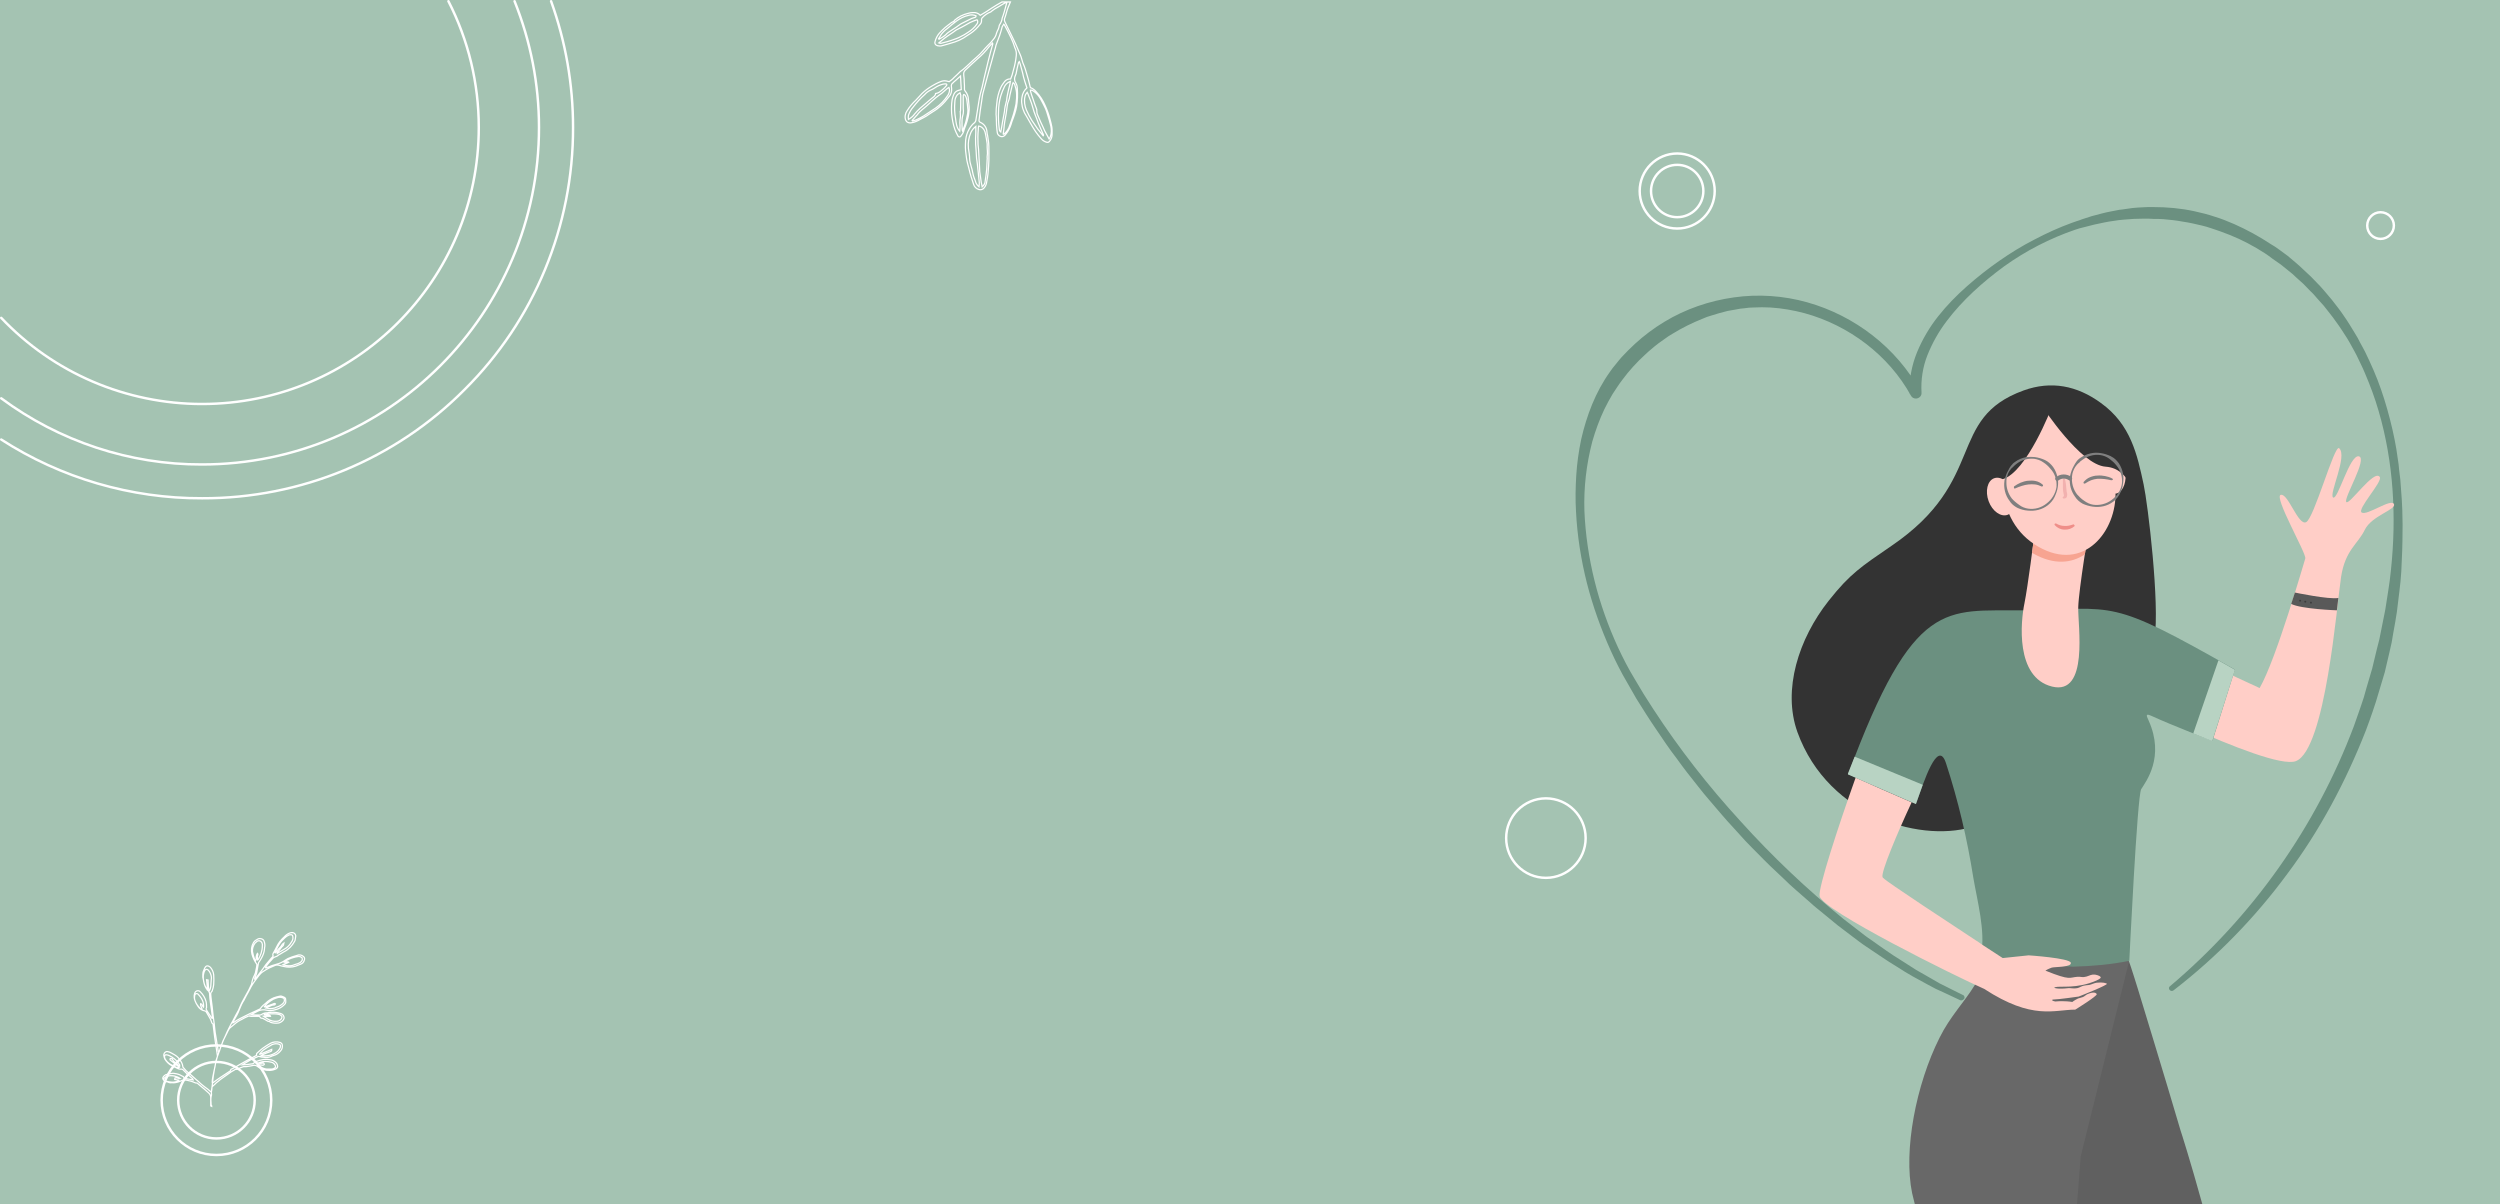 <?xml version="1.0" encoding="utf-8"?>
<!-- Generator: Adobe Illustrator 23.0.1, SVG Export Plug-In . SVG Version: 6.00 Build 0)  -->
<svg version="1.1" id="Layer_1" xmlns="http://www.w3.org/2000/svg" xmlns:xlink="http://www.w3.org/1999/xlink" x="0px" y="0px"
	 viewBox="0 0 1013 488" style="enable-background:new 0 0 1013 488;" xml:space="preserve">
<style type="text/css">
	.st0{fill:#A4C3B2;}
	.st1{fill:#6B9080;}
	.st2{fill:none;stroke:#FFFFFF;stroke-linecap:round;stroke-miterlimit:10;}
	.st3{fill:none;stroke:#FFFFFF;stroke-miterlimit:10;}
	.st4{fill:none;stroke:#FFFFFF;stroke-width:0.5;stroke-linecap:round;stroke-miterlimit:10;}
	.st5{fill:#FFCEC7;}
	.st6{fill:#606060;}
	.st7{fill:#686868;}
	.st8{fill:#333333;}
	.st9{fill:#F7A491;}
	.st10{fill:#B8D3C3;}
	.st11{fill:#7F7F7F;}
	.st12{fill:#F2B1AF;}
	.st13{fill:#EF8E89;}
	.st14{fill:none;stroke:#7F7F7F;stroke-width:1.67;stroke-linecap:round;stroke-linejoin:round;}
	.st15{fill:#595959;}
	.st16{fill:#3D3D3D;}
</style>
<title>hero2</title>
<rect class="st0" width="1013" height="488"/>
<path class="st1" d="M794.3,405.3l-6.6-3.1l-3.3-1.5l-3.2-1.7l-6.4-3.5c-2.1-1.2-4.2-2.5-6.2-3.8c-4.2-2.5-8.1-5.3-12.2-8
	c-2-1.3-3.9-2.8-5.9-4.3l-5.8-4.4l-5.6-4.6c-1.9-1.6-3.8-3-5.6-4.7l-5.5-4.8c-0.9-0.8-1.8-1.6-2.7-2.4l-2.6-2.5l-5.3-5
	c-1.8-1.7-3.4-3.4-5.1-5.1s-3.4-3.4-5.1-5.2l-4.9-5.4c-3.3-3.5-6.4-7.3-9.6-11c-1.6-1.8-3.1-3.7-4.6-5.6l-4.5-5.7
	c-1.5-1.9-2.9-3.9-4.3-5.8c-1.5-1.9-2.9-3.9-4.3-5.9c-2.7-4-5.5-8-8.1-12.1c-1.3-2.1-2.6-4.1-3.9-6.2l-3.6-6.3
	c-2.5-4.2-4.7-8.6-6.7-13c-4-8.9-7.3-18.1-9.7-27.5c-2.4-9.5-3.9-19.1-4.4-28.9c-0.3-4.9-0.2-9.8,0.1-14.7s1-9.8,2-14.6
	c2.2-9.6,5.8-19.2,11.7-27.4c0.7-1,1.4-2,2.3-3c0.8-1,1.6-2,2.4-2.9l2.6-2.7c0.9-0.9,1.8-1.7,2.7-2.6c3.7-3.4,7.7-6.4,12-9
	c8.6-5.2,18.2-8.5,28.2-9.9c9.9-1.4,20.1-0.7,29.7,2c19.2,5.4,36.2,18.4,45.8,36l-4.3,1.2c-0.3-5.8,0.8-11.6,3-17
	c2.2-5.3,5.1-10.2,8.6-14.6c3.5-4.4,7.4-8.4,11.6-12.1c4.2-3.7,8.5-7.1,13.1-10.3c4.6-3.2,9.3-6.1,14.2-8.6c4.9-2.6,10-4.9,15.2-6.8
	l2-0.7c0.7-0.2,1.3-0.4,2-0.7c1.3-0.4,2.7-0.9,4-1.3c2.7-0.7,5.4-1.5,8.2-2l2.1-0.4l1-0.2l1-0.1l4.2-0.6c1.4-0.2,2.8-0.2,4.2-0.3
	l2.1-0.1c0.7,0,1.4,0,2.1,0c5.7,0,11.3,0.5,16.8,1.7c2.8,0.6,5.5,1.3,8.2,2.2c2.7,0.8,5.3,1.9,7.9,3c5.2,2.3,10.1,5,14.8,8.1
	l1.8,1.1c0.6,0.4,1.1,0.8,1.7,1.2l3.4,2.5l3.2,2.7l1.6,1.4l1.5,1.4l3.1,2.9l2.9,3c0.5,0.5,1,1,1.4,1.5l1.4,1.6
	c0.9,1.1,1.8,2.1,2.7,3.2c1.7,2.2,3.5,4.4,5,6.7c0.8,1.2,1.6,2.3,2.3,3.5l2.2,3.6c0.8,1.2,1.4,2.4,2,3.6s1.4,2.4,2,3.7
	c1.2,2.5,2.4,5,3.5,7.6c2.2,5.1,4,10.4,5.5,15.7s2.8,10.8,3.7,16.2l0.6,4.1l0.3,2l0.2,2.1l0.5,4.1l0.3,4.1c0.1,1.4,0.2,2.8,0.3,4.1
	l0.2,4.1c0,2.8,0.2,5.5,0.1,8.3c0,5.5-0.2,11.1-0.5,16.6s-1.2,11-1.8,16.5c-0.4,2.7-0.9,5.5-1.4,8.2l-0.7,4.1
	c-0.3,1.4-0.6,2.7-0.9,4l-1.9,8.1l-2.4,8l-1.2,4l-1.3,3.9c-0.9,2.6-1.8,5.2-2.8,7.8c-8.1,20.6-18.6,40.4-31.8,58
	c-13.1,17.8-28.6,33.7-46.1,47.2c-0.5,0.4-1.2,0.3-1.6-0.2c-0.4-0.5-0.3-1.2,0.2-1.5l0,0c33.4-28.2,59.1-64.5,74.5-105.4
	c0.9-2.6,1.8-5.1,2.7-7.7l1.3-3.9l1.1-3.9l2.3-7.8l1.9-7.9c0.3-1.3,0.7-2.6,1-3.9l0.8-4c0.5-2.7,1.1-5.3,1.6-8
	c0.8-5.4,1.8-10.7,2.3-16.1c2.3-21.6,1.1-43.7-5-64.5c-1.5-5.2-3.4-10.3-5.5-15.2c-1-2.5-2.3-4.9-3.4-7.3c-0.6-1.2-1.3-2.4-1.9-3.5
	s-1.3-2.4-2-3.5l-2.2-3.4c-0.7-1.1-1.5-2.2-2.3-3.3c-1.5-2.2-3.3-4.3-4.9-6.4c-0.9-1-1.8-2-2.7-3l-1.3-1.5c-0.5-0.5-0.9-1-1.4-1.4
	l-2.8-2.9l-3-2.7l-1.5-1.4l-1.6-1.3l-3.1-2.5l-3.3-2.3c-0.5-0.4-1.1-0.8-1.6-1.2l-1.6-1.1c-4.5-2.9-9.2-5.4-14.2-7.4l-3.7-1.4
	c-1.2-0.5-2.5-0.8-3.8-1.3c-2.5-0.9-5.1-1.4-7.7-2c-1.3-0.3-2.6-0.5-3.9-0.7c-1.3-0.3-2.6-0.4-3.9-0.6l-4-0.4
	c-1.3-0.1-2.7-0.1-4-0.1c-0.7,0-1.3-0.1-2-0.1h-2c-1.3,0.1-2.7,0-4,0.1l-4,0.3l-1,0.1l-1,0.1l-2,0.3c-2.7,0.3-5.3,1-7.9,1.5
	c-1.3,0.3-2.6,0.7-3.9,1c-0.7,0.2-1.3,0.3-2,0.5l-1.9,0.6c-10.2,3.5-19.9,8.5-28.7,14.8c-8.7,6.4-16.9,13.7-23.3,22.2
	c-3.2,4.2-5.8,8.8-7.8,13.8c-1.9,4.8-2.7,10-2.4,15.2l0,0c0.1,1.3-0.9,2.3-2.2,2.4c-0.9,0-1.7-0.4-2.1-1.2
	c-9-16.4-25.2-28.5-43.1-33.4c-4.5-1.2-9.1-2-13.8-2.3l-3.5-0.1l-3.5,0.1c-1.2,0-2.3,0.1-3.5,0.3c-1.2,0.1-2.3,0.2-3.5,0.5L700,126
	l-3.4,0.9c-1.1,0.3-2.2,0.7-3.3,1c-1.1,0.3-2.2,0.7-3.3,1.2c-4.3,1.7-8.5,3.8-12.4,6.2c-1,0.6-2,1.2-2.9,1.9l-2.8,2
	c-0.9,0.7-1.8,1.4-2.7,2.2l-1.3,1.1l-1.3,1.2c-3.4,3.1-6.5,6.5-9.3,10.3c-1.4,1.8-2.6,3.8-3.9,5.7l-1.7,3c-0.6,1-1,2.1-1.6,3.1
	c-2,4.2-3.6,8.6-4.9,13.1c-2.4,9.2-3.5,18.6-3.2,28.1c0.4,9.5,1.8,19,4.1,28.3s5.5,18.3,9.5,27c2,4.3,4.2,8.6,6.7,12.7l3.7,6.2
	c1.3,2,2.6,4,3.9,6.1c10.5,16.1,22.3,31.2,35.3,45.4c12.9,14.3,26.8,27.5,41.7,39.6l5.7,4.4c1.9,1.5,3.8,3,5.8,4.3
	c3.9,2.8,7.8,5.6,11.9,8.1c2,1.3,4,2.6,6.1,3.9l6.3,3.6l3.1,1.8l3.2,1.6l6.4,3.2h0.1c0.5,0.3,0.7,1,0.4,1.5
	C795.4,405.3,794.8,405.5,794.3,405.3L794.3,405.3z"/>
<path class="st2" d="M223.3,0.5c5.9,16.4,8.9,33.7,8.9,51.1c0.1,39.9-15.7,78.2-44,106.3c-28.1,28.3-66.4,44.1-106.3,44
	C53,202,24.7,193.7,0.5,178.1"/>
<path class="st2" d="M208.5,0.5c6.5,16.2,9.9,33.6,9.9,51.1c0,75.4-61.1,136.6-136.6,136.6c-29.3,0.1-57.8-9.4-81.3-26.8"/>
<path class="st2" d="M181.7,0.5c8.1,15.8,12.3,33.3,12.3,51.1c0,61.9-50.2,112.1-112.2,112.1c-30.7,0-60.2-12.6-81.3-34.9"/>
<circle class="st3" cx="679.6" cy="77.4" r="15.2"/>
<circle class="st3" cx="679.6" cy="77.4" r="10.6"/>
<circle class="st3" cx="87.7" cy="445.8" r="22.2"/>
<circle class="st3" cx="87.7" cy="445.8" r="15.5"/>
<path class="st4" d="M85.5,446.7c-0.1-1-0.1-2,0.2-3c0-0.1,0-0.1,0-0.2c-0.1-1,0-2.1,0.2-3.1l1.1-1c0.2-0.2,0.5-0.5,0.7-0.7
	c0.5-0.4,1.1-0.8,1.6-1.3c1.1-0.8,2.2-1.6,3.4-2.4c0.7-0.5,1.4-1,2.2-1.4c0.3-0.2,0.5-0.4,0.9-0.3c0.2,0,0.3,0,0.5-0.1
	c0.8-0.4,1.6-0.8,2.4-1c0.1,0,0.1,0,0.2,0c0.3,0,0.6,0,0.9,0c1-0.1,1.9-0.3,2.8-0.5c0.6-0.1,1.2,0,1.7,0.4c0.4,0.3,0.8,0.6,1.3,0.8
	c1,0.5,2,0.8,3.1,0.8c1,0.1,2-0.1,2.9-0.5c0.2-0.1,0.5-0.2,0.6-0.4c0.2-0.2,0.3-0.4,0.3-0.7c0-0.4-0.2-0.9-0.4-1.2
	c-0.5-0.7-1.3-1.2-2.1-1.4c-1-0.2-2.1-0.3-3.1-0.2c-1.2,0.2-2.3,0.5-3.4,0.9c-0.2,0.1-0.4,0.2-0.5,0.4c-0.2,0.3-0.6,0.5-1,0.5
	c-0.8,0.1-1.6,0.2-2.3,0.3c-0.5,0-1.1,0.1-1.6,0.1c1.1-0.7,2.2-1.3,3.2-1.9c0.3-0.2,0.7-0.3,1-0.4c0.8-0.4,1.5-0.8,2.3-1.1
	c0.2-0.1,0.3-0.1,0.5,0c0.6,0.2,1.2,0.3,1.8,0.3c1,0.2,2,0.1,2.9-0.3c0.3-0.2,0.7-0.3,1-0.4c1.2-0.3,2.2-1,2.9-1.9
	c0.6-0.6,0.8-1.5,0.7-2.3c0-0.5-0.4-0.9-0.9-1.1c-1.3-0.4-2.8-0.3-4,0.4c-1.1,0.6-2.1,1.3-3.1,2c-0.7,0.5-1.4,1.2-2.1,1.8
	c-0.3,0.2-0.5,0.6-0.3,1c-1.2,0.6-2.3,1.2-3.4,1.8s-2.2,1.2-3.2,1.8c-1.1,0.7-2.2,1.3-3.4,1.9c-0.3,0.1-0.6,0.2-0.5,0.6
	c0,0.1-0.2,0.2-0.3,0.3c-0.6,0.4-1.2,0.8-1.8,1.2c-1.2,0.8-2.5,1.6-3.7,2.5c-0.5,0.3-1,0.8-1.6,1.2c-0.1-0.2-0.1-0.4-0.1-0.5
	c0-0.6,0.1-1.2,0.2-1.8s0.3-1.3,0.4-2c0.1-0.3,0.1-0.7,0.2-1c0.2-0.8,0.4-1.6,0.5-2.4c0.1-1.1,0.4-2.1,0.8-3.1
	c0.6-1.8,1.3-3.5,1.9-5.3c0.1-0.4,0.3-0.8,0.4-1.1c0.5-1,1-2,1.5-3c0.3-0.6,0.6-1.3,1-1.9c0.1-0.1,0.2-0.2,0.3-0.3
	c0.6-0.5,1.1-0.9,1.7-1.4c0.9-0.8,1.9-1.5,3-2c0.8-0.5,1.7-0.9,2.6-1.3c0.1-0.1,0.3-0.1,0.4-0.1c0.5,0.1,1.1,0.2,1.6,0.1
	c0.8,0,1.5,0,2.3,0c0.2,0,0.5,0.1,0.5,0.2c0.2,0.5,0.5,0.6,1,0.6c0.2,0,0.4,0.1,0.5,0.2l0.7,0.4c0.2,0.1,0.5,0.3,0.7,0.4
	s0.6,0.4,0.7,0.3c0.4-0.2,0.4,0.2,0.6,0.3c1.1,0.4,2.3,0.5,3.5,0.3c0.7-0.2,1.3-0.6,1.8-1.2c0.2-0.3,0.4-0.7,0.3-1.1
	c-0.1-0.7-0.6-1.3-1.3-1.5c-1.2-0.4-2.5-0.6-3.8-0.5c-0.5,0-1.1,0-1.6,0.2c-0.1,0-0.2,0-0.3,0c-0.7,0-1.4,0.2-2,0.6
	c-0.2,0.2-0.6,0.3-0.9,0.3c-1,0-1.9,0-2.9-0.1c-0.1,0-0.3-0.1-0.4-0.1c0.2-0.1,0.2-0.2,0.3-0.2c0.8-0.4,1.5-0.8,2.3-1.2
	c1-0.5,2.3-0.7,3.4-0.4c1.3,0.3,2.6,0.2,3.8-0.2c1.2-0.3,2.4-0.9,3.3-1.8c0.4-0.3,0.7-0.7,0.8-1.2c0-0.5,0-1-0.1-1.5
	c-0.1-0.2-0.3-0.4-0.5-0.5c-0.4-0.2-0.9-0.4-1.3-0.5c-0.1,0-0.2,0-0.3,0c-0.9,0.2-1.8,0.4-2.6,0.7c-1.2,0.5-2.3,1.2-3.2,2.1
	c-0.9,0.7-1.7,1.4-2.3,2.3c-0.1,0.1-0.2,0.2-0.3,0.2c-1.4,0.7-2.8,1.3-4.1,1.9c-1.2,0.6-2.4,1.2-3.6,1.8c-1,0.5-2,1.1-2.8,1.7
	c-0.1,0.1-0.3,0.2-0.4,0.2c0-0.1,0-0.2,0.1-0.3c0.6-1,1-2,1.6-2.9c0.4-0.7,0.7-1.5,1-2.3c0.5-1.3,1.1-2.6,1.9-3.8
	c0.2-0.3,0.3-0.7,0.5-1c0.1-0.1,0.2-0.3,0.2-0.4c0.3-0.6,0.7-1.2,1-1.8c0.4-0.8,0.8-1.6,1.2-2.3c0.4-0.7,0.9-1.4,1.3-2
	c0.6-0.8,1.2-1.6,1.8-2.4c0.3-0.3,0.5-0.6,0.8-0.9s0.7-0.6,1.2-0.9c1.3-0.9,2.8-1.6,4.3-2.2c0.6-0.3,1.2-0.3,1.8-0.2
	c0.6,0.2,1.3,0.4,1.9,0.5c1.6,0.4,3.3,0.4,4.9-0.1c0.7-0.3,1.3-0.5,2-0.8c0.7-0.2,1.3-0.8,1.5-1.6c0.2-0.5,0.2-1-0.2-1.4
	c-0.7-0.7-1.7-1-2.6-0.6c-0.9,0.3-1.9,0.5-2.8,0.9c-0.7,0.2-1.4,0.6-2,1c-1.1,0.8-2.3,1.4-3.6,1.7c-1.2,0.3-2.3,0.7-3.5,1.2
	c-0.3,0.1-0.6,0.2-0.9,0.3l-0.1-0.1c0.1-0.3,0.3-0.6,0.5-0.9c0.5-0.7,1.1-1.4,1.7-2s0.9-1.3,1.8-1.5s1.3-0.9,2.1-1.2
	c0.5-0.3,0.9-0.6,1.5-0.9c1.8-0.9,3.2-2.4,4.2-4.2c0.1-0.1,0.1-0.3,0.2-0.5c0.1-0.4,0.1-0.8,0.2-1.3c0.2-0.8-0.3-1.5-1.1-1.7
	c-0.2,0-0.5,0-0.7,0c-0.9,0.2-1.8,0.7-2.5,1.4c-0.2,0.2-0.3,0.4-0.5,0.5c-1.2,1.1-2.2,2.4-2.9,3.9c-0.4,0.8-0.8,1.6-1.3,2.4
	c-0.2,0.4-0.4,0.8-0.1,1.3c-0.2,0.3-0.4,0.5-0.7,0.8c-0.7,0.9-1.5,1.7-2.2,2.6c-0.4,0.5-0.8,1.1-1.2,1.7c-1,1.4-2.1,2.7-3.1,4.1
	c-0.1,0.1-0.2,0.2-0.3,0.2c0-0.2,0-0.4,0.1-0.6c0.2-0.4,0.3-0.9,0.5-1.3s0.3-1.1,0.4-1.7c0.2-0.9,0.3-1.9,0.5-2.8
	c0-0.2,0.1-0.3,0.2-0.5c0.4-0.5,0.7-1.1,1-1.6c0.7-1.2,1.2-2.5,1.3-3.9c0-0.3,0-0.5,0.1-0.8c0.1-0.8,0-1.5-0.3-2.3
	c-0.1-0.3-0.3-0.5-0.6-0.7c-0.7-0.4-1.5-0.4-2.1,0c-0.1,0.1-0.2,0.1-0.3,0.2c-0.6,0.3-1,0.7-1.3,1.2c-0.8,1.4-1,3-0.6,4.6
	c0.4,1.4,1,2.8,1.9,4c0.1,0.1,0.1,0.3,0.1,0.4c0,0.3-0.1,0.5-0.1,0.8c-0.2,0.8-0.3,1.6-0.5,2.4c-0.1,0.3-0.2,0.6-0.3,0.8
	c-0.6,1.1-1,2.3-1.2,3.5c0,0.1,0,0.1,0,0.2c-0.4,0.8-0.8,1.7-1.2,2.5c-0.7,1.3-1.5,2.7-2.2,4c-0.4,0.7-0.7,1.4-1,2s-0.6,1.4-0.9,2.1
	c-0.8,1.4-1.6,2.9-2.3,4.3c-0.6,1-1.1,2-1.6,3s-1,2-1.4,3c-0.6,1.2-1.1,2.5-1.6,3.7c-0.2,0.4-0.3,0.7-0.4,1.1
	c-0.2,0.5-0.3,1.1-0.5,1.6c0,0.1-0.2,0.2-0.3,0.4c-0.1-0.5-0.3-0.9-0.3-1.3c-0.1-0.8-0.2-1.6-0.4-2.5c-0.2-1.5-0.5-2.9-0.7-4.3
	c-0.2-1.2-0.2-2.4-0.4-3.6s-0.3-2.5-0.5-3.8c-0.1-1-0.2-2-0.3-2.9c-0.1-0.8-0.2-1.5-0.3-2.3c-0.1-0.5-0.1-1.1-0.2-1.7
	c0-0.8-0.4-1.6,0.4-2.3l0.1-0.2c0.3-0.8,0.5-1.7,0.6-2.5c0.1-1.3,0.1-2.7,0-4c-0.1-1.1-0.6-2.2-1.3-3c-0.3-0.3-0.6-0.5-1-0.6
	s-0.9,0.1-1.1,0.5c-0.1,0.2-0.2,0.4-0.3,0.5c-0.2,0.5-0.4,1-0.6,1.5c-0.1,0.6-0.1,1.2-0.1,1.8c0,0.2,0,0.5,0.1,0.7
	c0.1,0.5,0.2,0.9,0.3,1.4c0.2,1.3,0.7,2.5,1.6,3.5c0.3,0.3,0.6,0.5,0.7,1c0.1,1.4,0.2,2.8,0.4,4.1c0.2,1.7,0.5,3.3,0.7,5
	c0.1,0.4,0.1,0.8,0,1.3c-0.1,0-0.1-0.1-0.2-0.2c-0.6-1-1.3-1.9-1.9-2.9c-0.2-0.4-0.6-0.8-0.2-1.3v-0.1c0-0.8,0-1.6-0.2-2.4
	c-0.4-1.5-1.2-2.8-2.3-3.9c-0.5-0.6-1.4-0.6-1.9-0.1c-0.2,0.2-0.3,0.4-0.4,0.7c0,0.1,0,0.2-0.1,0.3c-0.2,0.9-0.1,1.8,0.2,2.6
	c0.3,0.8,0.7,1.6,1.2,2.3c0.6,1,1.6,1.7,2.7,1.9c0.2,0,0.4,0.1,0.6,0.3c0.3,0.5,0.6,1,0.9,1.5c0.6,0.9,1.1,1.9,1.4,2.9
	c0,0.1,0.1,0.4,0.2,0.4c0.4,0.1,0.4,0.5,0.4,0.8c0.2,1.6,0.4,3.2,0.6,4.8c0.1,0.7,0.2,1.4,0.3,2.1c0.3,1.8,0.5,3.5,0.8,5.3
	c0,0.1,0,0.3,0,0.4c-0.5,1.5-0.8,3-1.1,4.6c-0.4,2-0.7,4.1-0.9,6.2c-0.1,1-0.2,2-0.3,2.9c0,0.2-0.1,0.5-0.2,0.7
	c-0.5-0.4-0.9-0.7-1.3-1.1c-0.8-0.6-1.7-1.2-2.5-1.9c-0.5-0.4-0.9-0.8-1.3-1.2c-1.4-1.1-2.6-2.4-4-3.5c-0.8-0.6-1.5-1.3-2.1-2.1
	c-0.2-0.1-0.3-0.3-0.3-0.5c-0.1-0.8-0.4-1.6-0.9-2.3c-0.6-1-1.3-1.8-2.3-2.4c-0.5-0.3-0.9-0.5-1.4-0.8s-1-0.5-1.6-0.6
	c-0.8-0.1-1.4,0.5-1.5,1.2c0,0.1,0,0.3,0,0.4c0.1,0.5,0.2,1,0.4,1.4c0.7,1.1,1.6,2.1,2.8,2.7c0.7,0.3,1.4,0.7,2.1,1
	c0.5,0.3,1.2,0.5,1.8,0.4c0.2,0,0.4,0,0.6,0.2c0.6,0.6,1.2,1.2,1.8,1.8s1.2,1,1.8,1.6c0.2,0.2,0.5,0.3,0.6,0.8l-3.7-0.7
	c0-0.7-0.6-0.8-1-1c-0.8-0.5-1.8-0.8-2.7-0.9c-0.3-0.1-0.6-0.1-0.9-0.1c-1,0.1-2,0.3-2.9,0.6c-0.5,0.3-0.9,0.7-1.1,1.2
	c0,0.1,0,0.3,0,0.4c0.2,0.6,0.8,1.1,1.4,1.2c0.2,0,0.4,0.1,0.6,0.1c0.5,0.3,1,0.4,1.6,0.3c0.4,0,0.9,0.1,1.3,0
	c0.8-0.1,1.5-0.3,2.2-0.6c0.8-0.5,1.7-0.6,2.6-0.4c1.1,0.2,2.2,0.5,3.3,1c0.1,0.1,0.3,0.1,0.4,0.1c0.3,0,0.7,0.1,0.9,0.4
	c0.2,0.2,0.5,0.4,0.7,0.6c0.6,0.5,1.2,1,1.8,1.5s1.2,1.1,1.8,1.6c0.5,0.4,0.8,1.1,0.8,1.7c0,0.9,0,1.8,0,2.7v0.8l0.4,0.2v-0.2
	C85.5,447.8,85.5,447.3,85.5,446.7z M105.2,430.5c1.5-0.5,3.1-0.5,4.7-0.1c1,0.2,1.7,1,1.8,2c-0.5,0.5-1.1,0.8-1.8,0.8
	c-0.6,0-1.2,0-1.8,0c-0.9-0.1-1.7-0.4-2.5-0.9c-0.3-0.2-0.6-0.4-1-0.6c0.2-0.1,0.3-0.1,0.5-0.2c0.4,0,0.8,0,1.1,0.1
	c0.3,0.1,0.7,0,0.9-0.3c-0.2-0.6-0.3-0.7-0.9-0.5c-0.6,0.1-1.2,0.1-1.7,0C104.7,430.7,105,430.6,105.2,430.5z M106.7,425.5
	c1.1-0.8,2.3-1.5,3.5-2.2c0.9-0.4,1.9-0.5,2.8-0.2c0.5,0.1,0.8,0.6,0.6,1.1v0.1c-0.2,0.6-0.6,1.2-1.1,1.7c-1.7,1.4-3.8,2-6,1.8
	c-0.2,0-0.5-0.1-0.7-0.1c0.1-0.1,0.3-0.2,0.5-0.3c1.1-0.5,2.2-0.9,3.3-1.3c0.4-0.1,0.6-0.5,0.5-0.8v-0.1l-4.8,2l-0.1-0.1
	C105.6,426.5,106.1,426,106.7,425.5z M108.3,410.9c0.4,0,0.8-0.1,1.2-0.1s1.1,0,1.6,0c0.6,0,1.2,0.1,1.8,0.2
	c0.5,0.1,0.9,0.4,1.2,0.7c0.2,0.2,0.2,0.5,0.1,0.7c-0.3,0.8-1,1.3-1.8,1.4c-1.5,0.2-2.9-0.2-4.1-1l-1.5-1h2.8
	c-0.1-0.3-0.2-0.4-0.4-0.4l-1.3-0.1l-0.8-0.1V411C107.6,411,107.9,411,108.3,410.9L108.3,410.9z M110.7,404.9
	c0.6-0.3,1.3-0.5,1.9-0.7c0.7-0.2,1.5-0.1,2.2,0.2c0.2,0.1,0.4,0.3,0.4,0.6c0.2,1-0.4,1.5-1,2s-1.4,0.9-2.2,1.1
	c-0.2,0.1-0.4,0.2-0.6,0.3c-1.1,0.3-2.2,0.4-3.3,0.1c-0.1,0-0.2-0.1-0.3-0.1c0.1-0.1,0.1-0.1,0.2-0.2c0.6-0.2,1.3-0.4,1.8-0.7
	c0.4-0.2,0.8-0.3,1.3-0.3c0.1,0,0.2,0,0.3-0.1c0.1-0.1,0.2-0.3,0.2-0.3c-0.1-0.1-0.2-0.2-0.3-0.2c-0.2,0-0.4,0.1-0.6,0.2l-3.5,1.2
	l-0.1-0.1C108,406.7,109.3,405.7,110.7,404.9L110.7,404.9z M117,389.9c-0.6-0.5-1.2,0.2-1.8,0c0.1-0.1,0.2-0.2,0.3-0.3
	c1-0.7,2.2-1.3,3.4-1.6c0.6-0.2,1.2-0.3,1.8-0.4c0.5-0.1,1,0,1.4,0.3c0.3,0.1,0.4,0.4,0.4,0.8s-0.2,0.7-0.5,1
	c-0.4,0.4-0.9,0.6-1.4,0.8c-0.7,0.2-1.4,0.4-2.1,0.7c-1,0.2-2.1,0.2-3.2-0.1c-0.2-0.1-0.5-0.1-0.7-0.2
	C115.3,390.5,116.2,390.4,117,389.9L117,389.9z M112.7,383.3c0.6-1.1,1.3-2,2.2-2.8c0.1-0.1,0.3-0.3,0.4-0.4
	c0.5-0.5,1.1-0.9,1.7-1.2c0.1,0,0.2-0.1,0.3-0.1c1-0.2,1.4,0.1,1.4,1.2c0,0.6-0.2,1.2-0.6,1.7c-0.5,0.9-1.2,1.7-2.1,2.4l-3.3,2
	l-0.4,0.3c-0.1-0.2,0-0.5,0.2-0.6c0.4-0.5,0.9-1,1.3-1.6c0.3-0.4,0.6-0.7,0.9-1s0.2-0.7,0.3-1.1c-0.8,0.5-1,1.4-1.7,2
	s-1.1,1.4-1.8,2l-0.1-0.1c0-0.1,0.1-0.3,0.1-0.4L112.7,383.3z M104.8,388.5c-0.1,0.2-0.3,0.4-0.4,0.5c-0.3-0.5,0-1-0.1-1.4
	s0.5-0.8,0-1.3c-0.3,0.5-0.5,1.2-0.5,1.8c0.1,0.4,0,0.8-0.2,1.2c-0.1-0.1-0.3-0.2-0.3-0.4c-0.5-1-0.8-2.2-1-3.3v-0.1
	c-0.1-1.2,0.3-2.3,1-3.3c0.3-0.3,0.6-0.5,0.9-0.8c0.6-0.4,1.4-0.2,1.8,0.4c0.1,0.1,0.1,0.2,0.2,0.4c0.1,0.4,0.2,0.7,0.1,1.1
	c0,1-0.2,2-0.5,3C105.5,387.1,105.2,387.8,104.8,388.5z M84.7,401.7c-0.2-1.5-0.4-3.1-0.4-4.6l-0.6-0.1l0.4,3.8l-0.2,0.1
	c0-0.1-0.1-0.1-0.1-0.2c-0.5-0.7-0.9-1.5-1.1-2.3c-0.3-1.1-0.4-2.2-0.3-3.3c0.1-0.7,0.3-1.4,0.7-2c0.2-0.3,0.7-0.5,1-0.2
	c0.1,0,0.1,0.1,0.2,0.1c0.7,0.7,1.1,1.6,1.3,2.5c0.1,0.5,0.1,1,0,1.5c-0.1,0.9-0.1,1.9-0.2,2.8C85.3,400.4,85.1,401.1,84.7,401.7
	L84.7,401.7z M81.9,408.9c-0.4,0.1-0.6-0.1-0.8-0.3c-0.8-0.8-1.5-1.7-1.9-2.7c-0.4-0.8-0.5-1.6-0.3-2.5c0-0.4,0.4-0.8,0.8-0.8
	c0.2,0,0.5,0.1,0.6,0.3c0.7,0.7,1.3,1.5,1.7,2.4c0.4,0.8,0.5,1.6,0.5,2.5c0,0.1-0.1,0.2-0.1,0.3c-0.5-0.4-0.3-1.2-1.1-1.4
	C81.1,407.6,81.8,408.2,81.9,408.9L81.9,408.9z M72.3,432.7c-0.3-0.1-0.6-0.1-0.8-0.2c-0.8-0.4-1.6-0.8-2.4-1.2
	c-1-0.6-1.8-1.4-2.3-2.4c-0.1-0.3-0.2-0.7-0.1-1s0.4-0.6,0.7-0.5c0.4,0,0.9,0.2,1.3,0.4c1.4,0.7,2.6,1.6,3.5,2.8
	c0.2,0.3,0.4,0.6,0.6,0.9c0,0.2,0,0.3,0,0.5c-0.3-0.1-0.6-0.3-0.8-0.6c-0.3-0.4-0.7-0.7-1.1-1c-0.5-0.3-0.9-0.8-1.2-1.4l-0.7-0.1
	c-0.2,0.5-0.2,0.5,0.2,0.8c1,0.8,1.9,1.5,2.9,2.3c0.2,0.2,0.3,0.4,0.5,0.5L72.3,432.7z M70.9,436.8l-0.1,0.6l1.7,0.3
	c0,0.1,0,0.1-0.1,0.2c-0.8,0.4-1.7,0.6-2.6,0.6c-0.8,0-1.7-0.2-2.5-0.4c-0.2-0.1-0.4-0.1-0.5-0.2c-0.6-0.3-0.7-0.7-0.2-1.1
	c0.3-0.3,0.6-0.5,0.9-0.6c1-0.4,2.1-0.4,3.1-0.2c0.9,0.2,1.7,0.5,2.4,1C72.4,437.1,71.7,436.5,70.9,436.8L70.9,436.8z"/>
<path class="st4" d="M399.7,4.7c-0.8,0.5-1.7,1-2.5,1.5c-0.7-0.8-1.8-1.2-2.9-1.1c-0.7,0-1.3,0.1-2,0.3c-2.1,0.5-3.9,1.4-5.5,2.8
	c-0.1,0.2-0.3,0.3-0.3,0.5c-0.3,0.1-0.6,0.2-0.9,0.4c-0.9,0.7-1.9,1.4-2.7,2.1c-0.8,0.7-1.6,1.5-2.3,2.3c-0.8,0.9-1.4,2.1-1.7,3.3
	c-0.3,0.7,0.1,1.4,0.7,1.6c0.1,0,0.1,0,0.2,0.1c0.5,0.1,1,0.2,1.6,0.1c1.8-0.5,3.7-1,5.5-1.6c1.2-0.4,2.3-0.9,3.5-1.6
	c1-0.6,1.9-1.3,2.9-1.9c1.5-1,2.7-2.2,3.8-3.6c0.5-0.5,0.7-1.2,0.6-1.9c0-0.3,0.1-0.6,0.3-0.8c1-1.1,2.2-1.9,3.5-2.4
	c0.1-0.1,0.2-0.1,0.2-0.2c0.9-0.7,1.8-1.3,2.8-1.8c0.3-0.2,0.7-0.4,1-0.6c0.8-0.5,1.6-1,2.5-1.3c-0.4,1.4-0.7,2.7-1.1,4
	c-0.2,0.8-0.5,1.6-0.8,2.4c-0.1,1-0.5,1.9-1.1,2.8c-0.1,0.1-0.1,0.2-0.1,0.3c-0.1,0.5-0.2,1-0.4,1.4c-0.3,0.5-0.5,1.1-0.7,1.6
	c-0.2,1-0.7,1.9-1.4,2.7c-0.7,0.9-1.4,1.7-2.2,2.4c-1.5,1.5-2.7,3.2-4.4,4.6c-1.9,1.6-3.6,3.4-5.5,5c-0.4,0.3-0.8,0.6-1.2,0.9
	c-0.8,0.8-1.6,1.6-2.5,2.4c-0.6,0.7-1.3,1.2-2,1.7c-0.5-0.1-0.9-0.3-1.2-0.3c-1.5-0.3-2.8,0.5-4.1,1.1c-0.6,0.3-1.1,0.6-1.6,0.9
	c-1.5,0.9-2.9,1.9-4.1,3.1c-0.8,0.9-1.7,1.8-2.5,2.7c-1.3,1.2-2.5,2.6-3.5,4.2c-0.8,1.1-1.1,2.6-0.6,3.9c0.1,0.2,0.3,0.4,0.4,0.6
	c0.6,0.5,1.4,0.6,2.1,0.4c1.2-0.2,2.3-0.7,3.3-1.3c0.9-0.4,1.7-0.9,2.6-1.4c0.8-0.5,1.8-1.3,2.7-1.8c1.2-0.7,2.2-1.5,3.2-2.4
	c1.2-1.1,2.2-2.3,3.2-3.6c0.7-0.7,1-1.6,1.1-2.6c0-0.5,0-1.1-0.1-1.6s0.1-1.1,0.6-1.4c0.4-0.4,0.7-0.7,1.1-1l2-1.8
	c0.1,2,0.2,3.7,0.3,5.5c-0.4,0.1-0.7,0.2-1.1,0.3c-0.8,0.2-1.4,0.7-1.8,1.4c-0.4,0.8-0.6,1.6-0.8,2.4c-0.3,1.9-0.3,3.8-0.2,5.6
	c0.2,2.2,0.6,4.4,1.3,6.4c0.3,0.9,0.8,1.8,1.2,2.6c0.2,0.4,0.6,0.6,1,0.4c0.1-0.1,0.3-0.2,0.3-0.3c0.5-0.6,0.9-1.3,1.1-2
	c0.2-0.9,0.6-1.7,0.9-2.6c0.3-0.9,0.6-1.8,0.8-2.7c0.3-1.1,0.4-2.2,0.5-3.3c0-0.4,0-0.7,0-1.1c-0.1-1-0.2-2-0.3-3
	c0-1.3-0.5-2.5-1.3-3.5c-0.2-0.2-0.3-0.4-0.3-0.7c0-1.1,0-2.1-0.1-3.1c0-0.6,0-1.2-0.1-1.8s-0.1-0.9-0.1-1.3c-0.1-1,0.6-1.6,1.2-2.1
	c1.4-1.4,2.9-2.7,4.4-4.1c1.7-1.4,3.2-3,4.6-4.8c0.5-0.6,1-1.1,1.5-1.6c0.1,0.2,0.1,0.5,0,0.7c-0.6,2.1-1.2,4.2-1.7,6.3
	c-0.6,2.4-1.1,4.8-1.7,7.1c-0.3,1.2-0.5,2.4-0.8,3.6c-0.6,2-1.1,4.1-1.4,6.2c-0.4,2.5-0.8,5-1.2,7.5c-0.1,0.3-0.2,0.6-0.5,0.9
	c-0.7,0.5-1.2,1.1-1.7,1.8c-0.8,1.2-1.4,2.5-1.7,3.9c-0.2,0.9-0.3,1.9-0.3,2.9c-0.1,1.9,0.1,3.7,0.4,5.6c0.2,1.5,0.6,2.9,1,4.4
	c0.5,2.2,1.2,4.3,1.9,6.4c0.3,1,1.1,1.8,2.2,2.1c0.6,0.2,1.3,0,1.8-0.4c0.6-0.6,1-1.3,1.2-2.1c0.3-1.6,0.6-3.2,0.7-4.8
	c0.2-1.6,0.2-3,0.3-4.6c0-1.3,0-2.6,0-3.9c0-1,0-2.1-0.1-3.1s-0.3-1.9-0.4-2.8c-0.1-0.6-0.3-1.1-0.3-1.7c-0.1-1.7-1.1-3.1-2.6-3.8
	c-0.4-0.1-0.7-0.5-0.6-1l0,0c0.2-1.3,0.3-2.6,0.5-3.9c0.2-1.1,0.3-2.2,0.5-3.3s0.3-2.5,0.6-3.7c0.5-1.9,1-3.7,1.5-5.6
	c0.3-1.1,0.6-2.2,0.9-3.3c0.4-1.4,0.8-2.9,1.2-4.3c0.3-1.1,0.6-2.2,0.9-3.3c0.2-0.7,0.4-1.4,0.6-2.1c0.1-0.5,0.2-1,0.4-1.4
	c0.9-2.2,1.7-4.5,2.3-6.9c0.2-0.4,0.4-0.7,0.6-1c0.2,0.2,0.3,0.3,0.4,0.5c0.9,1.7,1.8,3.4,2.6,5.1c0.6,1.3,1.1,2.5,1.5,3.9
	c0.5,1,0.7,2,0.6,3.1c-0.2,2.1-0.6,4.1-1.2,6.1c-0.2,0.6-0.3,1.3-0.5,1.9s-0.4,1.1-0.6,1.6c-0.9-0.1-1.8,0.3-2.4,1
	c-0.6,0.8-1.2,1.6-1.6,2.5c-0.9,2-1.4,4.1-1.6,6.3c-0.2,1.5-0.3,3-0.3,4.5c0,0.4,0.1,0.9,0.1,1.3c0,2.1,0.1,4.1,0.4,6.2
	c0.1,0.7,0.7,1.3,1.4,1.5c0.6,0.2,1.2,0,1.7-0.5c0.9-1,1.6-2.2,2.1-3.4c0.3-0.7,0.5-1.4,0.7-2.1c0.8-2,1.5-4,1.9-6.1
	c0.4-2.4,0.5-4.9,0.3-7.4c0-0.8-0.2-1.5-0.6-2.2c-0.5-0.7-0.6-1.5-0.4-2.4c0.1-0.4,0.4-0.9,0.5-1.3c0.3-1.5,0.6-3.1,1-4.6
	c0-0.1,0.1-0.1,0.3-0.3c0.1,0.3,0.3,0.7,0.4,1c0.4,1.7,1,3.4,1.3,5.1c0.3,1.2,0.7,2.4,1.1,3.6c0.1,0.3,0.2,0.6,0.3,0.9
	c-1.1,1-1.8,2.3-2,3.8c-0.2,1-0.2,2,0,3c0.1,1.1,0.5,2.2,1,3.3c0.8,1.3,1.5,2.6,2.3,4s1.4,2.4,2.2,3.6c0.7,1,1.4,1.9,2.2,2.8
	c0.5,0.6,1.1,1.1,1.9,1.4c0.8,0.3,1.1,0.3,1.6-0.3c0.7-0.8,1-1.8,1-2.8c0-0.4,0-0.7,0-1.1c0-0.6,0-1.2-0.1-1.8c-0.2-1-0.4-2-0.7-3
	c-0.5-2-1.2-3.9-2-5.7c-0.9-2.1-2.1-4-3.7-5.7c-0.6-0.7-1.4-1.3-2.3-1.6c-0.3-1.1-0.5-2.1-0.8-3.2c-0.4-1.4-0.8-2.8-1.2-4.1
	c-0.3-0.9-0.6-1.8-1-2.6c-0.4-1.1-0.6-2.3-1.1-3.4c-0.6-1.4-1.2-2.8-1.8-4.2s-1.2-2.5-1.8-3.8c-0.9-1.8-1.7-3.5-2.6-5.3
	c-0.3-0.6-0.3-1.2,0-1.8c0.3-0.7,0.4-1.4,0.6-2c0.4-1.5,1-2.9,1.6-4.3H406c-0.7,0.4-1.4,0.8-2.1,1.2C402.7,2.7,401.2,3.7,399.7,4.7z
	 M381.3,14.1c0.7-1,1.5-1.8,2.5-2.5c1.2-1.1,2.5-2.1,3.8-3.1c1.5-1.1,3.1-1.9,4.9-2.3c1-0.3,2-0.2,3,0.2c0,0.5-0.2,0.6-0.6,0.7
	c-0.5,0.2-1.1,0.3-1.6,0.6c-1.2,0.6-2.4,1.2-3.6,1.8c-0.8,0.4-1.4,1-2.2,1.5c-1.1,0.7-2.2,1.4-3.2,2.1c-0.4,0.3-0.8,0.6-1.1,1
	c-0.8,0.7-1.8,1.3-2.7,1.8l-0.2-0.2L381.3,14.1z M395.8,9.8c-0.9,1.3-2.1,2.4-3.4,3.2c-0.8,0.5-1.6,1.1-2.5,1.5
	c-1.4,0.8-2.9,1.4-4.5,1.9c-1.2,0.4-2.4,0.7-3.6,1c-0.4,0.2-0.9,0.2-1.4,0l1.2-1c1.5-1.3,3.1-2.3,4.7-3.4c0.7-0.6,1.5-1.1,2.4-1.5
	c1.5-0.7,2.9-1.6,4.4-2.4c0.9-0.4,1.8-0.8,2.8-1.1C396.3,8.5,396.3,9.2,395.8,9.8L395.8,9.8z M368.1,48.4c-0.1-0.6-0.1-1.1,0-1.7
	c0.4-1.2,1.1-2.4,1.9-3.3c1.4-1.8,3-3.6,4.7-5.1c0.6-0.7,1.4-1.3,2.2-1.7c0.7-0.3,1.3-0.6,1.9-1c1-0.7,2.1-1.2,3.3-1.5
	c0.4-0.1,0.8-0.1,1.2-0.1c0.4,0,0.5,0.4,0.2,0.7c-0.7,0.9-1.5,1.6-2.4,2.3c-0.6,0.5-1.3,0.8-2,0.9c-0.1,1-0.9,1.4-1.5,1.9
	c-1.6,1.4-3.2,2.7-4.8,4.1c-0.8,0.7-1.5,1.5-2.2,2.3C370,47.1,369.1,47.8,368.1,48.4L368.1,48.4z M384.6,37.4
	c-0.1,0.5-0.3,0.9-0.6,1.3c-1.3,2-2.9,3.7-4.9,5.1c-1.6,1-3.1,2.1-4.7,3.1c-1,0.6-2.1,1.2-3.2,1.7c-0.5,0.2-1,0.3-1.5,0.4l-0.1-0.2
	l1.8-2c0.1-0.1,0.3-0.2,0.3-0.3c1-1.5,2.5-2.4,3.8-3.6c1.3-1.2,2.5-2.3,3.8-3.4c0.7-0.6,1.5-1.1,2.3-1.7s1.5-1.4,2.3-2
	c0.2-0.1,0.4-0.3,0.6-0.4C384.8,36.2,384.8,36.8,384.6,37.4L384.6,37.4z M389.1,45.3c0.1,1.1,0.1,2.2-0.1,3.2
	c-0.1,0.8-0.1,1.6,0,2.4c0,0.8,0,1.5-0.1,2.3c-0.7-0.8-1.1-1.7-1.3-2.6c-0.2-0.8-0.3-1.7-0.4-2.5c-0.4-2.2-0.5-4.5-0.3-6.8
	c0-1.1,0.4-2.2,1.1-3c0.3-0.2,0.6-0.4,1-0.7c0.1,0.3,0.2,0.7,0.3,1c0,2.1,0,4.2-0.1,6.4C389.1,45.1,389,45.2,389.1,45.3L389.1,45.3z
	 M391.2,38.8c0.2,0.4,0.4,0.9,0.5,1.3c0.2,1.5,0.4,3,0.5,4.5c0,0.8-0.1,1.6-0.3,2.4c-0.3,1.7-0.8,3.4-1.5,5.1
	c-0.1,0.4-0.2,0.8-0.3,1.1c-0.1-0.2-0.2-0.3-0.2-0.4c-0.1-1.2-0.1-2.4-0.1-3.6c0-1.1,0.2-2.2,0.5-3.2c0.1-0.7,0.1-1.4,0-2.1
	c0-1.6,0-3.2,0-4.8c0-0.2,0-0.5,0.1-0.7l0.2-0.1C390.8,38.4,391.1,38.6,391.2,38.8L391.2,38.8z M396.7,75.7
	c-0.7-0.6-1.3-1.4-1.5-2.4c-0.4-1-0.8-2-1-3.1c-0.3-2-1.2-3.8-1.3-5.8c0-1.4-0.3-2.9-0.5-4.3c-0.2-2.2,0.1-4.4,1-6.4
	c0.5-1,1.1-1.8,2-2.5c0,0.9,0,1.7,0,2.4s-0.1,1.7-0.1,2.5c0,1.6,0,3.1,0.2,4.7c0.1,1.1,0.1,2.2,0.2,3.3c0.1,0.7,0.2,1.5,0.3,2.2
	c0.3,2.6,0.5,5.1,0.8,7.6C396.8,74.5,396.8,75.1,396.7,75.7L396.7,75.7z M398.8,52.7c0.3,0.5,0.4,1,0.5,1.5c0.3,1.4,0.5,2.7,0.7,4.1
	c0,0.1,0,0.1,0,0.2c-0.1,1.6,0.3,3.3,0,4.9c-0.1,0.3,0.1,0.6,0,1c-0.1,1.4-0.1,2.8-0.2,4.2c-0.1,1.6-0.4,3.1-0.6,4.7
	c0,0.9-0.5,1.8-1.2,2.4c-0.1-0.7-0.3-1.2-0.4-1.8c-0.2-1.4-0.4-2.8-0.6-4.3c-0.1-0.7,0-1.4-0.1-2c-0.1-2.4-0.3-4.8-0.4-7.2
	c0-0.6-0.2-1.2-0.2-1.8c-0.1-2-0.1-4.1,0.1-6.1c0-0.4,0-0.9,0.1-1.4C397.8,51.2,398.3,52,398.8,52.7L398.8,52.7z M405.8,51.9
	c-0.1,0.5-0.2,1-0.3,1.6c-0.4-0.3-0.6-0.8-0.6-1.3c-0.3-2.3-0.4-4.6-0.3-6.9c0-2.1,0.3-4.3,0.9-6.4c0.4-1.3,0.9-2.6,1.5-3.8
	c0.4-0.8,1.1-1.5,1.9-1.9c0.2-0.1,0.3-0.1,0.5-0.2c-0.1,0.4-0.1,0.6-0.1,0.8c-0.4,1.6-0.8,3.1-1.1,4.7c-0.2,0.7-0.2,1.4-0.3,2.1
	c0,0.1,0,0.3-0.1,0.4c-0.4,1.4-0.7,2.8-0.8,4.2C406.6,47.6,406.1,49.8,405.8,51.9L405.8,51.9z M411.9,37.6c0.1,1.5,0,3-0.2,4.5
	c-0.3,1.4-0.6,2.8-1,4.1c-0.5,1.6-1,3.1-1.6,4.7c-0.3,1.1-1,2.2-1.8,3c-0.2,0.2-0.4,0.4-0.6,0.5l-0.2-0.1c0.1-0.8,0.2-1.5,0.3-2.3
	s0.1-1.7,0.3-2.6c0.2-1.1,0.4-2.3,0.6-3.4c0.1-1,0.3-1.9,0.4-2.9c0.1-0.7,0.2-1.4,0.5-2c0.3-0.8,0.5-1.6,0.6-2.5
	c0.4-1.5,0.7-3.1,1.1-4.6c0.1-0.2,0.1-0.3,0.2-0.5c0.3,0.3,0.5,0.4,0.6,0.6C411.5,35.2,411.8,36.4,411.9,37.6L411.9,37.6z M418.9,37
	c1.1,0.8,2,1.8,2.7,3c0.7,1.4,1.5,2.7,2.1,4.1c0.3,0.8,0.6,1.6,0.8,2.4c0.5,1.5,0.9,3,1.3,4.6c0.3,1.4,0.3,2.9-0.2,4.3
	c-0.1,0.3-0.3,0.6-0.5,0.9c-0.7-1.3-1.3-2.3-1.8-3.3s-1-2.4-1.6-3.5c-0.4-0.9-0.8-1.9-1.2-2.8c-0.3-0.6-0.4-1.2-0.4-1.9
	c0-0.1,0-0.3,0-0.4c-0.6-1.6-1.2-3.2-1.7-4.8c-0.3-0.8-0.6-1.7-0.8-2.5c0-0.2-0.1-0.4-0.1-0.6C418.1,36.5,418.5,36.7,418.9,37
	L418.9,37z M418.5,43.6c0.5,2.1,1.5,4.1,2.2,6.2c0.6,1.6,1.4,3.2,2.1,4.8c0,0.1,0,0.2,0,0.3l-0.1,0.1c-0.7-0.9-1.5-1.8-2.2-2.7
	c-0.8-1.1-1.6-2.3-2.4-3.5c-0.8-1.3-1.6-2.8-2.2-4.2c-0.7-1.7-1-3.6-0.6-5.4c0.1-0.7,0.5-1.3,0.9-1.8c0.1,0.2,0.2,0.4,0.3,0.6
	C417.2,39.8,418,41.7,418.5,43.6L418.5,43.6z"/>
<circle class="st3" cx="964.6" cy="91.4" r="5.4"/>
<circle class="st3" cx="626.4" cy="339.6" r="16.1"/>
<g>
	<path class="st5" d="M849.9,276.9l19.8-20.9c0,0,21.2,11.6,45.9,22.8c6.8-11.8,17.9-50.7,18.5-52.5c0.6-1.9-13-25.2-9.9-25.8
		c3-0.6,7,12.5,10.2,11.1c3.2-1.3,11.5-31.6,13.4-30c3.6,3.1-4.3,18.8-2.4,20c1.9,1.1,6.7-17.5,10.4-16.7s-6.2,16.9-5.1,18.5
		c1.1,1.6,11.4-13.6,13.6-10.1c1.2,1.9-9.5,13.2-7.3,14.4c2.2,1.3,11.8-5.8,13-3.5s-9,4.7-11.8,10.5s-7.9,8.1-9.6,19.1
		c-1.7,11-6.3,69.9-18.3,74.6C919.5,312.6,849.9,276.9,849.9,276.9z"/>
	<path class="st6" d="M892.4,488h-61.5L814,448.3l25.6-39.2l3.1-4.8l0.8-1.3l2.6-4l0.4-0.6l0.7-0.4c0,0,0,0,0.1,0l3.5-2l11.8-6.6
		c0.7,1.7,3.6,11.1,3.6,11.1s11.9,38.9,17.4,57.7C883.7,458.4,887.6,470.6,892.4,488z"/>
	<path class="st7" d="M862.7,389.5l-19.6,79.1l-1.5,19.4h-65.7c-0.7-2.9-1.1-4.5-1.1-4.5c-3.6-17.3,1.6-44.1,11.1-63
		c4.3-8.7,10.2-14.6,14.3-21.4c0.6-1,1.2-2.1,1.7-3.1c1.5-3,2.5-5.8,3.3-8.5c0.3-1,0.5-1.9,0.7-2.9c1.8-8,1-13.7,1-13.7L862.7,389.5
		z"/>
	<path class="st8" d="M868.6,196.3c-2.6-12.1-5.2-24.3-17.3-33c-9.7-7.1-20.2-9.1-31.3-5.1c-31.5,11.4-14.5,36.4-53.6,63
		c-12.1,8.3-16.7,11.2-25.4,22.2c-12.2,15.4-18.8,36.1-12.7,53.2c12.7,35.2,51.9,45.4,72.5,37.9c38.2-13.9,70.1-62.4,72.2-75.6
		C875.2,244.8,870.3,204.1,868.6,196.3z"/>
	<path class="st1" d="M871.6,290c8.9,4.1,24.9,10.2,24.9,10.2l9.1-28.9c-51.6-29.3-47.5-24.6-86.2-24c-30.9,0.4-43.9-5.5-70.5,66.4
		c0,0,20.3,9.1,27.5,12c3.1-8.9,8.8-26.6,12.1-16.5c5,15.3,8.6,30.7,11.1,46.5c1.6,9.4,4.9,21.4,3.2,31c0,0,21.1,4.3,37.1,5h0.1
		c7.8-0.2,15.7-0.9,22.8-2.4c0,0,3.2-66.7,4.8-69.5c1.9-3.1,9.7-13,3-27.9C869.4,289.5,869.7,289.2,871.6,290z"/>
	<path class="st5" d="M824.2,217.7c0,0-2.5,19.9-3.9,26.8c-1.5,7.2-3.8,30,11.2,33.7s10.4-24.8,10.6-32.1c0.2-7.3,4.5-33,4.5-33
		L824.2,217.7z"/>
	<path class="st9" d="M823.4,224c0.2,0.1,0.3,0.2,0.5,0.3c8.3,4.7,15.5,4,20.9,0.3c1-6.4,1.8-11.5,1.8-11.5l-22.4,4.6
		C824.2,217.7,823.9,220.3,823.4,224z"/>
	<path class="st5" d="M828.7,165.9c0,0-8.8,2.5-13.8,11.2c-5.1,8.7-7.6,33.8,11,44.4c18.6,10.7,31.9-6.4,31.3-22.4
		S852.2,161.9,828.7,165.9z"/>
	<path class="st5" d="M861.3,192.2c0.2,4.2-1.6,7.6-4,7.8c-2.4,0.1-4.5-3.2-4.7-7.3c-0.2-4.2,1.6-7.6,4-7.8
		C859,184.8,861.1,188,861.3,192.2z"/>
	<path class="st8" d="M831.3,165.2c0,0-10,26.2-19.9,29c-9.8,2.8-9,15.7-9,15.7s-1.3-29.8,7.7-37.1
		C819.1,165.5,831.3,165.2,831.3,165.2z"/>
	<path class="st5" d="M815.7,199.3c1.5,4.1,0.5,8.2-2.2,9.3c-2.7,1-6.2-1.4-7.7-5.5s-0.5-8.3,2.2-9.3S814.1,195.2,815.7,199.3z"/>
	<path class="st5" d="M832.8,405.8c0.4,0,2-0.2,3.4-0.1c1.9,0,3.5,0.3,3.5,0.3s0.7-0.6,2.1-1.3c0.6-0.3,1.5-0.4,2.2-0.7
		c0.7-0.3,1.2-0.9,1.9-1.2c1.6-0.7,3.2-0.9,3.7,0c0.4,0.7-8.7,6.3-8.7,6.3c-8.5,0-17.3,4.4-36.9-8.4c-11.2-4.9-65.6-31.8-66.7-37.6
		c-0.6-3.3,7.7-28.7,14.6-48c5.3,2.4,16.4,7.3,22.7,10c-5.7,12.2-12.5,28.3-11.8,30.3c0.2,0.5,0.9,1.4,37.6,25.5
		c0.9,0.6,1.9,1.2,2.8,1.9c2.6,1.7,5.4,3.5,8.3,5.4l10.5-1.1c0,0,16.6,1.1,17.1,3c0.2,0.9-1.2,1.3-2.9,1.5l0,0
		c-0.2,0-0.5,0.1-0.7,0.1l0,0c-1.8,0.2-3.7,0.2-4.2,0.4c-0.5,0.2-1.6,0.6-2.5,1.2c10.4,4.2,9.6,2.7,13,2.5c0.9-0.1,1.8,0.2,2.6,0.1
		c1.4-0.1,2.5-0.9,3.6-1c1.6-0.1,2.9,0.6,3.1,0.9c0.4,0.4-0.3,0.9-1.6,1.5c-8,3.5-14.6,2.1-16.7,2.7c-1.4,0.3,1.2,0.9,5.2,0.4
		c1-0.1,2.3,0.3,3.7,0c0.9-0.2,1.7-0.8,2.6-1c0.8-0.2,1.6-0.2,2.3-0.3c0.9-0.2,2.1-0.8,2.9-0.9c2.7-0.3,3.9,0.2,4.2,0.4
		c0.6,0.5-11.4,5.2-11.4,5.2s-8.3,1.2-10.2,1.2C831.8,404.9,830.7,405.4,832.8,405.8z"/>
	<polyline class="st10" points="748.8,313.8 776.3,325.8 779.1,318 751.5,306.6 748.8,313.4 	"/>
	<polygon class="st10" points="896.4,300.3 905.6,271.4 898.9,267.6 888.7,297.2 	"/>
	<path class="st8" d="M827.7,164.9c0,0,15.3,23.5,25.5,24.2s12.1,13.4,12.1,13.4s-5-29.4-15.3-34.6
		C839.7,162.6,827.7,164.9,827.7,164.9z"/>
	<path class="st11" d="M816.1,197.1c0.8-0.6,1.7-1.1,2.6-1.5c1-0.4,2-0.7,3-0.8s2.1-0.1,3.1,0.1c1,0.2,2,0.7,2.8,1.4
		c0.2,0.1,0.3,0.4,0.2,0.6c-0.1,0.2-0.4,0.3-0.6,0.2l0,0c-0.8-0.4-1.7-0.7-2.6-0.8c-0.9-0.1-1.8-0.1-2.7,0s-1.8,0.3-2.7,0.6
		s-1.8,0.6-2.6,1l0,0c-0.2,0.1-0.4,0.1-0.5-0.1C816,197.5,816,197.2,816.1,197.1L816.1,197.1z"/>
	<path class="st12" d="M836.7,194.1c0.2,0.7,0.3,1.3,0.4,2c0.1,0.7,0.1,1.3,0.2,2l0.1,1c0,0.2,0,0.3,0.1,0.4c0,0.2,0.1,0.3,0.1,0.5
		c0.1,0.4,0,0.9-0.1,1.3c-0.1,0.3-0.3,0.5-0.6,0.6c-0.2,0.1-0.5,0.1-0.7,0.1s-0.4-0.2-0.4-0.4l0,0c0-0.2,0.1-0.3,0.2-0.3l0.1-0.1
		c0.1-0.1,0.2-0.1,0.2-0.2v-0.1c0-0.2,0-0.5-0.1-0.7l-0.1-0.5c0-0.2-0.1-0.4-0.1-0.5c0-0.4-0.1-0.7-0.1-1c0-0.7,0-1.3,0-2s0-1.3,0-2
		l0,0c0-0.2,0.2-0.4,0.4-0.4C836.5,193.8,836.6,193.9,836.7,194.1z"/>
	<path class="st11" d="M855.5,194.6c-0.9-0.2-1.9-0.4-2.8-0.5c-0.9-0.1-1.9-0.1-2.8-0.1c-0.9,0.1-1.8,0.3-2.6,0.6s-1.6,0.8-2.4,1.3
		l0,0c-0.2,0.1-0.5,0.1-0.6-0.1c-0.1-0.2-0.1-0.4,0-0.5c0.7-0.8,1.5-1.5,2.5-1.9s2-0.7,3.1-0.7c1-0.1,2.1,0,3.1,0.2s2,0.5,2.9,1
		c0.2,0.1,0.3,0.3,0.2,0.5C856,194.5,855.8,194.6,855.5,194.6L855.5,194.6z"/>
	<path class="st13" d="M840.6,213.2c-1.1,1-2.6,1.5-4.1,1.4c-1.5,0-2.9-0.7-3.9-1.8c-0.2-0.2-0.1-0.5,0-0.6l0,0
		c0.1-0.1,0.3-0.1,0.5-0.1l0,0c1,0.6,2.2,1,3.4,1c1.2,0.1,2.4-0.2,3.5-0.6l0,0c0.2-0.1,0.4,0,0.5,0.2
		C840.7,212.9,840.7,213.1,840.6,213.2z"/>
	<path class="st11" d="M858.6,187.8c-0.8-1.1-1.7-2.1-2.9-2.7c-0.1,0-0.1-0.1-0.2-0.1l0,0c0,0-0.1,0-0.1-0.1
		c-1.3-0.6-2.7-1.1-4.1-1.3c-2.9-0.5-5.8,0.2-8.3,1.9c-0.3,0.2-0.6,0.4-0.9,0.7c-0.3,0.3-0.5,0.5-0.7,0.8l-0.6,0.9l-0.5,0.9
		c-0.7,1.2-1.2,2.6-1.5,4c-0.1,0.3-0.1,0.7-0.1,1.1c-0.2,2.5,0.5,5.1,2,7.2c0.8,1.3,1.9,2.3,3.2,3c1.3,0.6,2.7,1,4.1,1.2
		c2.9,0.4,5.8-0.2,8.1-1.9c0.4-0.3,0.7-0.5,1-0.8c0.7-0.7,1.3-1.5,1.8-2.4c0.2-0.4,0.4-0.9,0.6-1.3l0,0c0.3-0.8,0.6-1.7,0.7-2.6
		C860.8,193.2,860.2,190.3,858.6,187.8z M859.8,196L859.8,196c-0.2,1.3-0.7,2.6-1.4,3.7c-0.3,0.5-0.7,1-1.2,1.5l0,0
		c-0.5,0.5-1,1-1.6,1.4c-2.1,1.6-4.9,2.3-7.5,1.9c-1.3-0.2-2.5-0.8-3.6-1.6c-1.1-0.7-2-1.6-2.9-2.6c-1.6-2.1-2.3-4.8-2-7.4
		c0.1-1.3,0.6-2.6,1.3-3.7c0.2-0.3,0.4-0.5,0.6-0.8c0.2-0.3,0.5-0.5,0.7-0.7c0.3-0.2,0.5-0.4,0.7-0.7c0.3-0.2,0.5-0.4,0.8-0.6
		c2.1-1.6,4.8-2.4,7.4-2c1.3,0.2,2.5,0.7,3.5,1.4l0.1,0.1c0.4,0.3,0.7,0.5,1,0.8c0.7,0.5,1.3,1.2,1.8,1.8
		C859.3,190.6,860.1,193.3,859.8,196z"/>
	<path class="st11" d="M833.8,193.9c-0.3-1.7-0.9-3.3-1.9-4.7c-0.9-1.2-2-2.2-3.3-2.8s-2.7-1-4.1-1.2c-1.1-0.1-2.2-0.1-3.3,0l0,0
		c-1.8,0.3-3.5,1-4.9,2.1c-0.3,0.2-0.6,0.4-0.8,0.7s-0.5,0.5-0.7,0.8l-0.6,0.9l-0.5,1c-0.6,1-1,2.1-1.3,3.3
		c-0.1,0.2-0.1,0.4-0.2,0.7c0,0,0,0,0,0.1c-0.4,2.9,0.3,5.9,2.1,8.2c0.5,0.8,1.2,1.5,1.9,2c0.4,0.3,0.9,0.6,1.3,0.8
		c1.3,0.6,2.7,1,4.2,1.1c2.9,0.3,5.8-0.4,8.1-2.2c1.1-0.9,2.1-2,2.7-3.3c0.6-1.3,1.1-2.6,1.3-4C834,196.2,834,195,833.8,193.9z
		 M833.3,197.3L833.3,197.3c-0.4,2.7-1.9,5.1-4,6.7c-2.1,1.7-4.8,2.5-7.5,2.1c-1.3-0.2-2.6-0.7-3.6-1.5c-0.6-0.4-1.2-0.9-1.8-1.4
		c-0.4-0.4-0.8-0.7-1.2-1.2c-1.5-1.9-2.3-4.4-2.2-6.8c0-0.2,0-0.3,0-0.5c0-0.4,0.1-0.9,0.2-1.3c0.2-0.9,0.5-1.7,1-2.5
		c0.2-0.3,0.4-0.5,0.6-0.8c0.2-0.3,0.4-0.5,0.7-0.7c0.2-0.2,0.5-0.5,0.7-0.7s0.5-0.4,0.7-0.6c1-0.8,2.2-1.5,3.4-1.8
		c1.3-0.4,2.6-0.5,3.9-0.4c1.3,0.2,2.6,0.6,3.7,1.4c1.1,0.7,2.1,1.6,2.9,2.6C832.7,191.9,833.5,194.6,833.3,197.3z"/>
	<path class="st14" d="M833.6,194c1.5-1.2,3.6-1.2,5.2-0.1"/>
	<path class="st15" d="M929.9,240.1c0,0,13.8,2.9,17.6,2.2c-0.5,3.9-0.6,5-0.6,5s-14.5-0.5-18.5-2.6
		C929.1,242.6,929.9,240.1,929.9,240.1z"/>
	<circle class="st16" cx="932" cy="243.4" r="0.4"/>
	<circle class="st16" cx="934.1" cy="243.8" r="0.4"/>
	<circle class="st16" cx="936.4" cy="244.2" r="0.4"/>
</g>
</svg>
